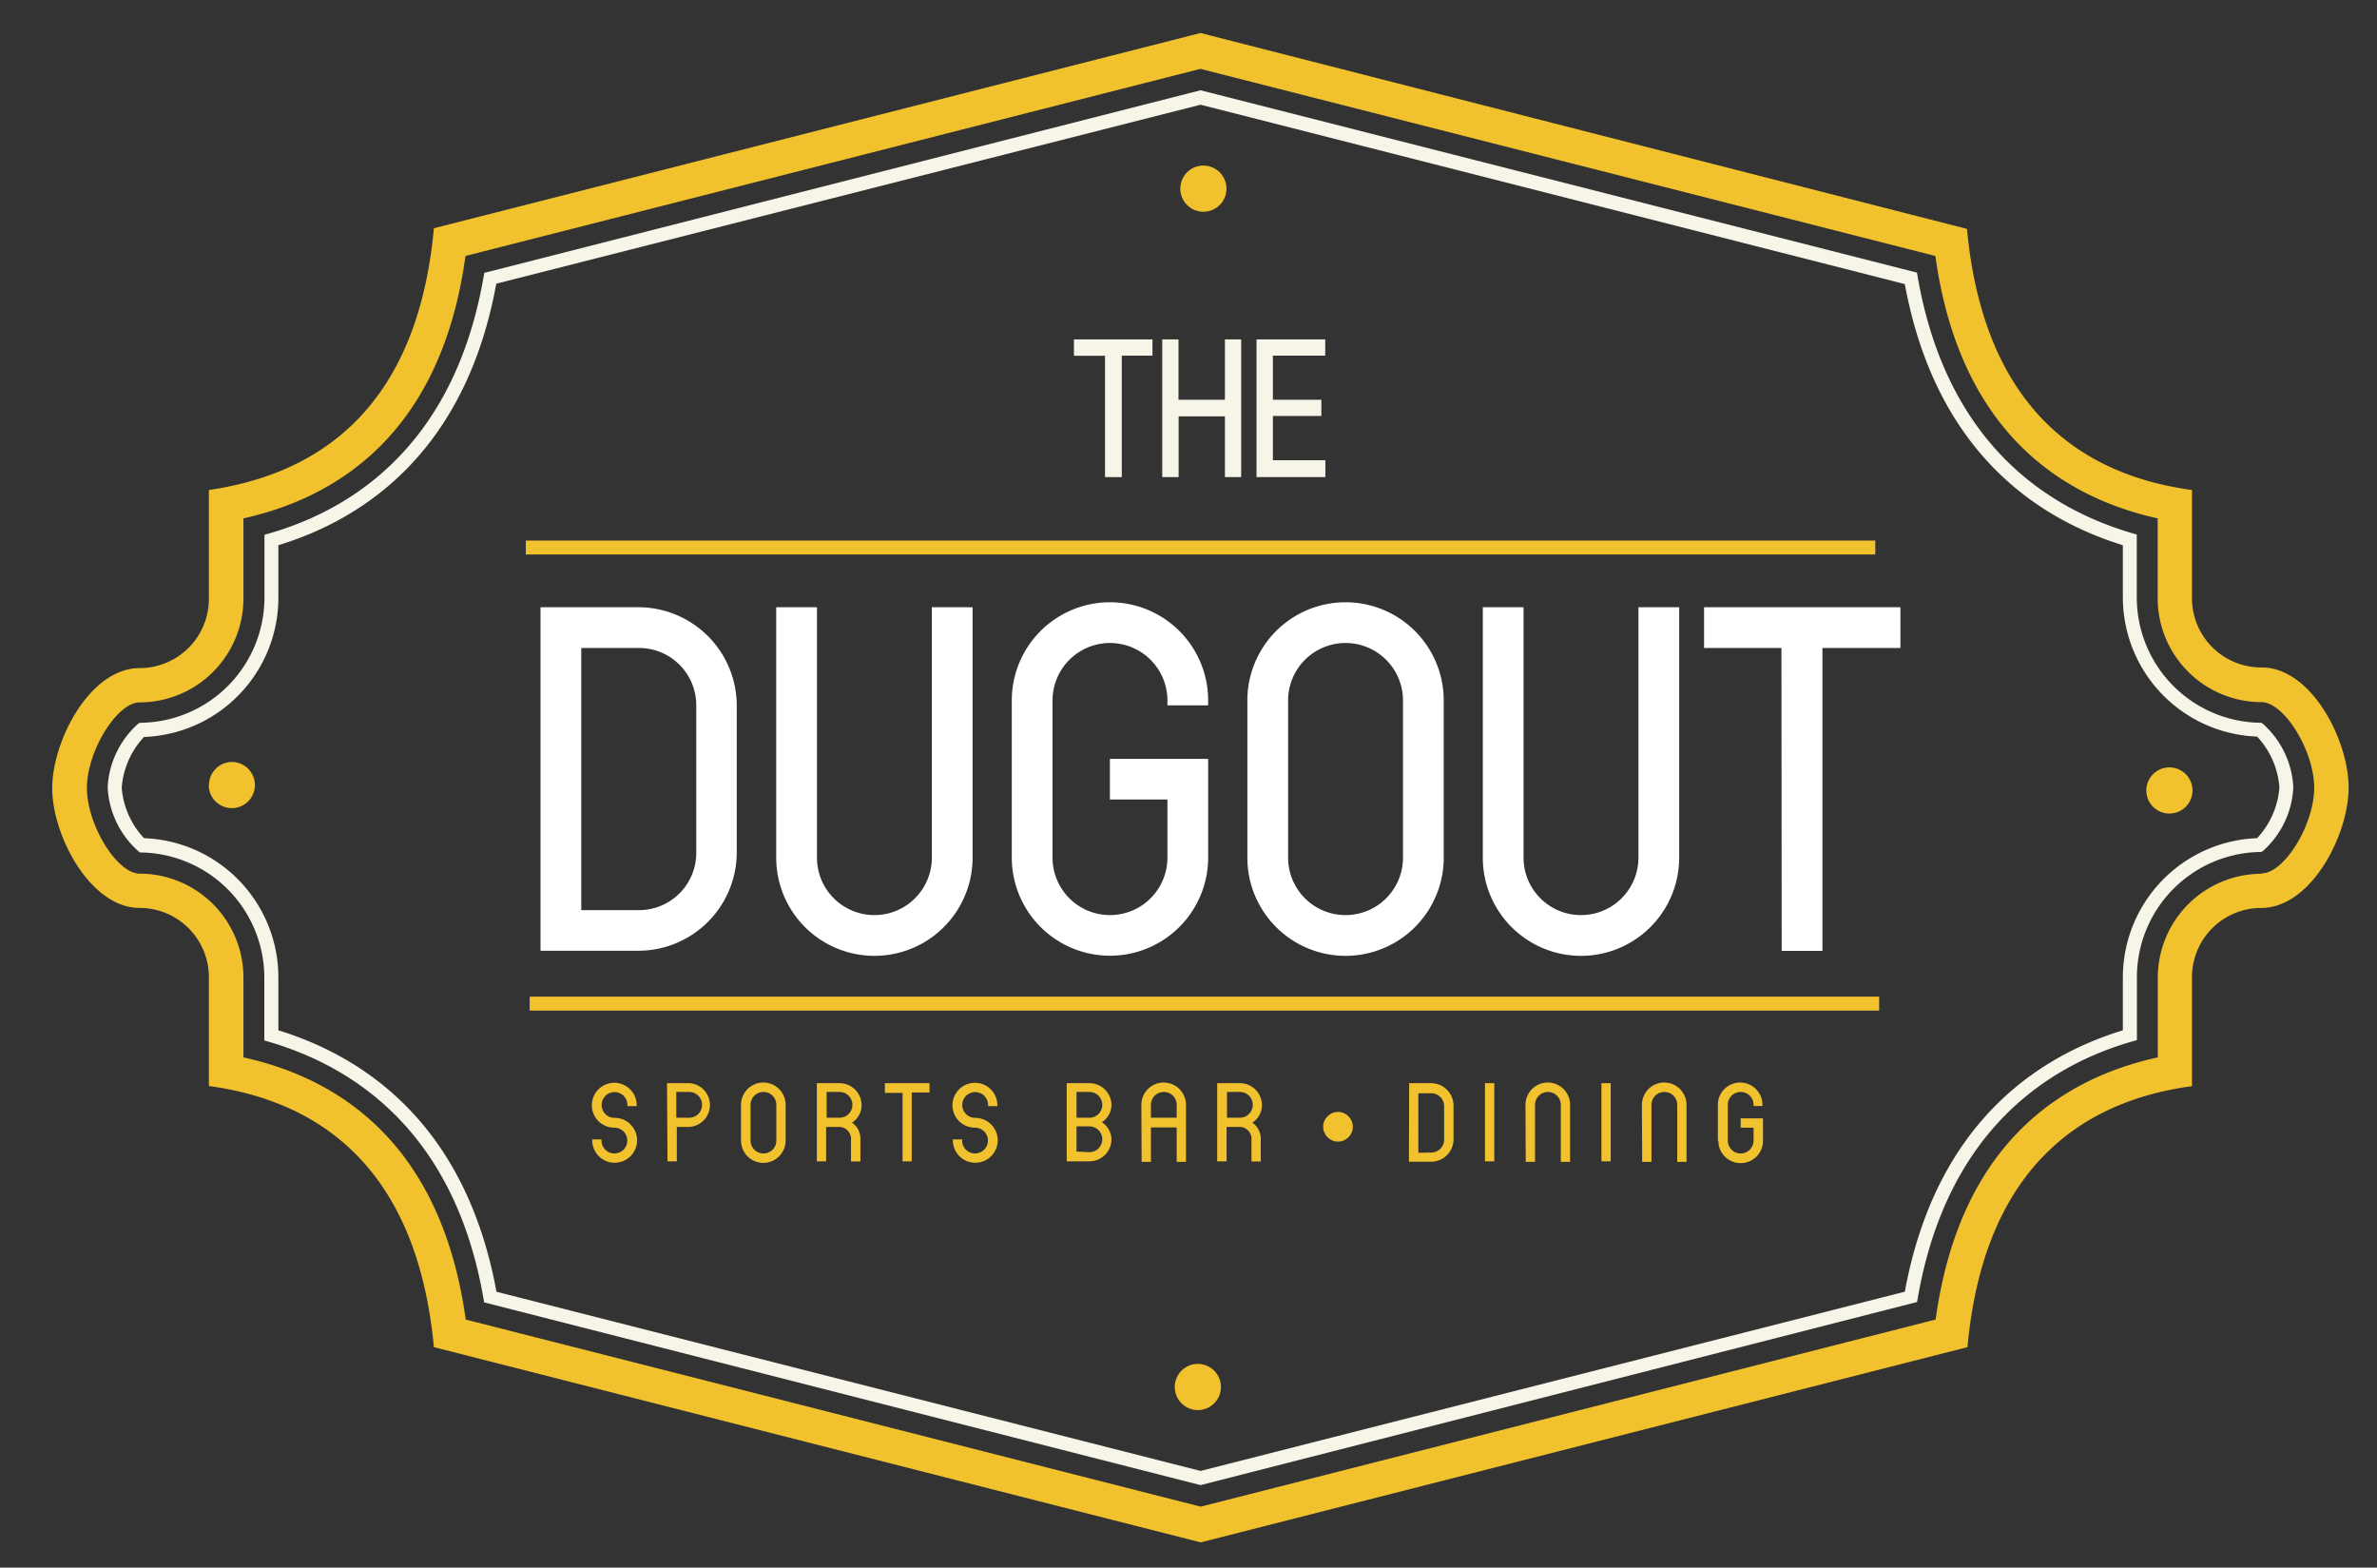 <svg id="Layer_1" data-name="Layer 1" xmlns="http://www.w3.org/2000/svg" viewBox="0 0 184.35 121.57"><rect x="0" y="0" width="184.35" height="121.57" fill="#333333" stroke="none"/><defs><style>.cls-1{fill:#f1c22e;}.cls-2{fill:#f7f4e8;}.cls-3{fill:#fff;}</style></defs><title>logo</title><path class="cls-1" d="M175.4,51.76A5.37,5.37,0,0,1,170,46.39V38c-6.75-.92-16-4.7-17.45-20.25L93.11,2.56,33.65,17.7C32.23,33.25,22.95,37,16.2,38v8.44a5.37,5.37,0,0,1-5.37,5.37c-3.87,0-6.78,5.66-6.78,9.32S7,70.41,10.83,70.41a5.37,5.37,0,0,1,5.37,5.37v8.44c6.75.92,16,4.7,17.45,20.25l59.47,15.14,59.47-15.14C154,88.92,163.28,85.14,170,84.23V75.78a5.37,5.37,0,0,1,5.37-5.37c3.87,0,6.78-5.66,6.78-9.33S179.27,51.76,175.4,51.76Zm0,16a8.06,8.06,0,0,0-8.05,8.05V82C160,83.61,152,88.61,150.12,102.33l-57,14.51-57-14.51C34.22,88.61,26.21,83.61,18.88,82v-6.2a8.06,8.06,0,0,0-8.05-8.05c-1.76,0-4.09-3.79-4.09-6.64s2.33-6.64,4.09-6.64a8.06,8.06,0,0,0,8.05-8.05V40.2c7.32-1.63,15.34-6.63,17.22-20.35l57-14.51,57,14.51C152,33.56,160,38.57,167.34,40.2v6.2a8.06,8.06,0,0,0,8.05,8.05c1.76,0,4.09,3.78,4.09,6.64S177.16,67.73,175.4,67.73Z"/><path class="cls-2" d="M93.11,115.17,37.55,101l-.06-.34c-2.29-13.11-10.29-18-16.6-19.86l-.39-.11V75.78A9.72,9.72,0,0,0,11,66.11h-.14L10.72,66a7.08,7.08,0,0,1-2.37-4.94,7.08,7.08,0,0,1,2.37-4.94l.12-.07H11a9.72,9.72,0,0,0,9.51-9.68V41.47l.39-.11c6.31-1.82,14.31-6.75,16.6-19.86l.06-.34L93.11,7l55.56,14.14.06.34c2.29,13.11,10.29,18,16.6,19.86l.39.11v4.92a9.72,9.72,0,0,0,9.51,9.68h.14l.12.07a7.08,7.08,0,0,1,2.37,4.94A7.08,7.08,0,0,1,175.5,66l-.12.07h-.14a9.72,9.72,0,0,0-9.51,9.67v4.92l-.39.11c-6.31,1.82-14.31,6.75-16.6,19.86l-.06.34Zm-54.62-15,54.62,13.9,54.62-13.9C150.15,87,158.16,81.88,164.64,79.9V75.78A10.81,10.81,0,0,1,175.05,65a6.45,6.45,0,0,0,1.73-3.94,6.45,6.45,0,0,0-1.73-3.94,10.81,10.81,0,0,1-10.41-10.75V42.28c-6.48-2-14.49-7.11-16.91-20.25L93.11,8.12,38.49,22C36.08,35.17,28.07,40.3,21.59,42.28v4.11A10.81,10.81,0,0,1,11.17,57.15a6.45,6.45,0,0,0-1.73,3.94A6.45,6.45,0,0,0,11.17,65,10.81,10.81,0,0,1,21.59,75.78V79.9c6.48,2,14.49,7.11,16.91,20.25"/><path class="cls-1" d="M93.33,12.84a1.79,1.79,0,1,0,1.79,1.79,1.79,1.79,0,0,0-1.79-1.79"/><path class="cls-1" d="M92.9,105.77a1.79,1.79,0,1,0,1.79,1.79,1.79,1.79,0,0,0-1.79-1.79"/><path class="cls-1" d="M16.19,60.87A1.79,1.79,0,1,0,18,59.09a1.79,1.79,0,0,0-1.79,1.79"/><path class="cls-1" d="M166.46,61.3a1.79,1.79,0,1,0,1.79-1.79,1.79,1.79,0,0,0-1.79,1.79"/><path class="cls-2" d="M85.7,27.59H83.29V26.32h6.09v1.26H87V37H85.7Z"/><path class="cls-2" d="M90.14,26.32h1.26V31H95V26.32h1.26V37H95V32.29H91.41V37H90.14Z"/><path class="cls-2" d="M97.45,26.32h5.33v1.26H98.72V31h3.76v1.26H98.72v3.43h4.07V37H97.45Z"/><path class="cls-1" d="M46.65,88.36v.09a1,1,0,1,0,1-1,1.74,1.74,0,1,1,1.73-1.76v.09h-.72v-.09a1,1,0,1,0-1,1,1.74,1.74,0,1,1-1.73,1.76v-.09Z"/><path class="cls-1" d="M51.73,84h1.76a1.7,1.7,0,0,1,0,3.39h-1v2.67h-.72Zm.72,2.68h1a1,1,0,0,0,0-2h-1Z"/><path class="cls-1" d="M57.47,88.45V85.68a1.73,1.73,0,0,1,3.46,0v2.77a1.73,1.73,0,1,1-3.46,0Zm2.74,0V85.68a1,1,0,0,0-2,0v2.77a1,1,0,1,0,2,0Z"/><path class="cls-1" d="M63.35,84h1.76a1.71,1.71,0,0,1,1.71,1.69,1.62,1.62,0,0,1-.74,1.37,1.52,1.52,0,0,1,.65,1.3v1.71H66V88.39a.93.93,0,0,0-.93-1h-1v2.67h-.72Zm1.76,2.68a1,1,0,1,0,0-2h-1v2Z"/><path class="cls-1" d="M70,84.75H68.63V84h3.46v.72H70.71v5.34H70Z"/><path class="cls-1" d="M74.62,88.36v.09a1,1,0,1,0,1-1,1.74,1.74,0,1,1,1.73-1.76v.09h-.72v-.09a1,1,0,1,0-1,1,1.74,1.74,0,1,1-1.73,1.76v-.09Z"/><path class="cls-1" d="M82.73,84h1.76a1.71,1.71,0,0,1,1.71,1.71,1.61,1.61,0,0,1-.75,1.32,1.6,1.6,0,0,1,.75,1.32,1.71,1.71,0,0,1-1.71,1.71H82.73Zm1.76,2.68a1,1,0,1,0,0-2h-1v2Zm0,2.67a1,1,0,0,0,1-1,1,1,0,0,0-1-1h-1v1.95Z"/><path class="cls-1" d="M88.52,85.68a1.73,1.73,0,0,1,3.46,0v4.42h-.72V87.43h-2v2.67h-.72Zm2.74,1v-1a1,1,0,0,0-2,0v1Z"/><path class="cls-1" d="M94.4,84h1.76a1.71,1.71,0,0,1,1.71,1.69,1.62,1.62,0,0,1-.74,1.37,1.52,1.52,0,0,1,.65,1.3v1.71h-.72V88.39a.93.93,0,0,0-.93-1h-1v2.67H94.4Zm1.76,2.68a1,1,0,1,0,0-2h-1v2Z"/><path class="cls-1" d="M109.29,84H111a1.74,1.74,0,0,1,1.73,1.73v2.6A1.74,1.74,0,0,1,111,90.09h-1.73ZM111,89.38a1,1,0,0,0,1-1v-2.6a1,1,0,0,0-1-1h-1v4.62Z"/><path class="cls-1" d="M115.17,84h.72v6.06h-.72Z"/><path class="cls-1" d="M118.31,85.68a1.73,1.73,0,0,1,3.46,0v4.42h-.72V85.68a1,1,0,0,0-2,0v4.42h-.72Z"/><path class="cls-1" d="M124.2,84h.72v6.06h-.72Z"/><path class="cls-1" d="M127.34,85.68a1.73,1.73,0,0,1,3.46,0v4.42h-.72V85.68a1,1,0,0,0-2,0v4.42h-.72Z"/><path class="cls-1" d="M133.23,88.45V85.68a1.73,1.73,0,0,1,3.46,0v.09H136v-.09a1,1,0,0,0-2,0v2.77a1,1,0,1,0,2,0v-1h-1v-.72h1.73v1.74a1.73,1.73,0,1,1-3.46,0Z"/><rect class="cls-1" x="40.78" y="41.92" width="104.66" height="1.08"/><rect class="cls-1" x="41.08" y="77.29" width="104.66" height="1.08"/><path class="cls-3" d="M41.92,47.09h7.61a7.64,7.64,0,0,1,7.61,7.61V66.12a7.64,7.64,0,0,1-7.61,7.61H41.92Zm7.61,23.49A4.44,4.44,0,0,0,54,66.12V54.7a4.44,4.44,0,0,0-4.45-4.45H45.08V70.58Z"/><path class="cls-3" d="M60.2,66.51V47.09h3.16V66.51a4.45,4.45,0,0,0,8.91,0V47.09h3.16V66.51a7.61,7.61,0,1,1-15.23,0Z"/><path class="cls-3" d="M78.47,66.51V54.32a7.61,7.61,0,1,1,15.23,0v.38H90.54v-.38a4.45,4.45,0,1,0-8.91,0V66.51a4.45,4.45,0,0,0,8.91,0V62H86.08V58.85H93.7v7.65a7.61,7.61,0,1,1-15.23,0Z"/><path class="cls-3" d="M96.74,66.51V54.32a7.61,7.61,0,0,1,15.23,0V66.51a7.61,7.61,0,0,1-15.23,0Zm12.07,0V54.32a4.45,4.45,0,1,0-8.91,0V66.51a4.45,4.45,0,0,0,8.91,0Z"/><path class="cls-3" d="M115,66.51V47.09h3.16V66.51a4.45,4.45,0,0,0,8.91,0V47.09h3.16V66.51a7.61,7.61,0,0,1-15.23,0Z"/><path class="cls-3" d="M138.16,50.25h-6V47.09h15.23v3.16h-6.05V73.74h-3.16Z"/><circle class="cls-1" cx="103.77" cy="87.38" r="1.15"/></svg>